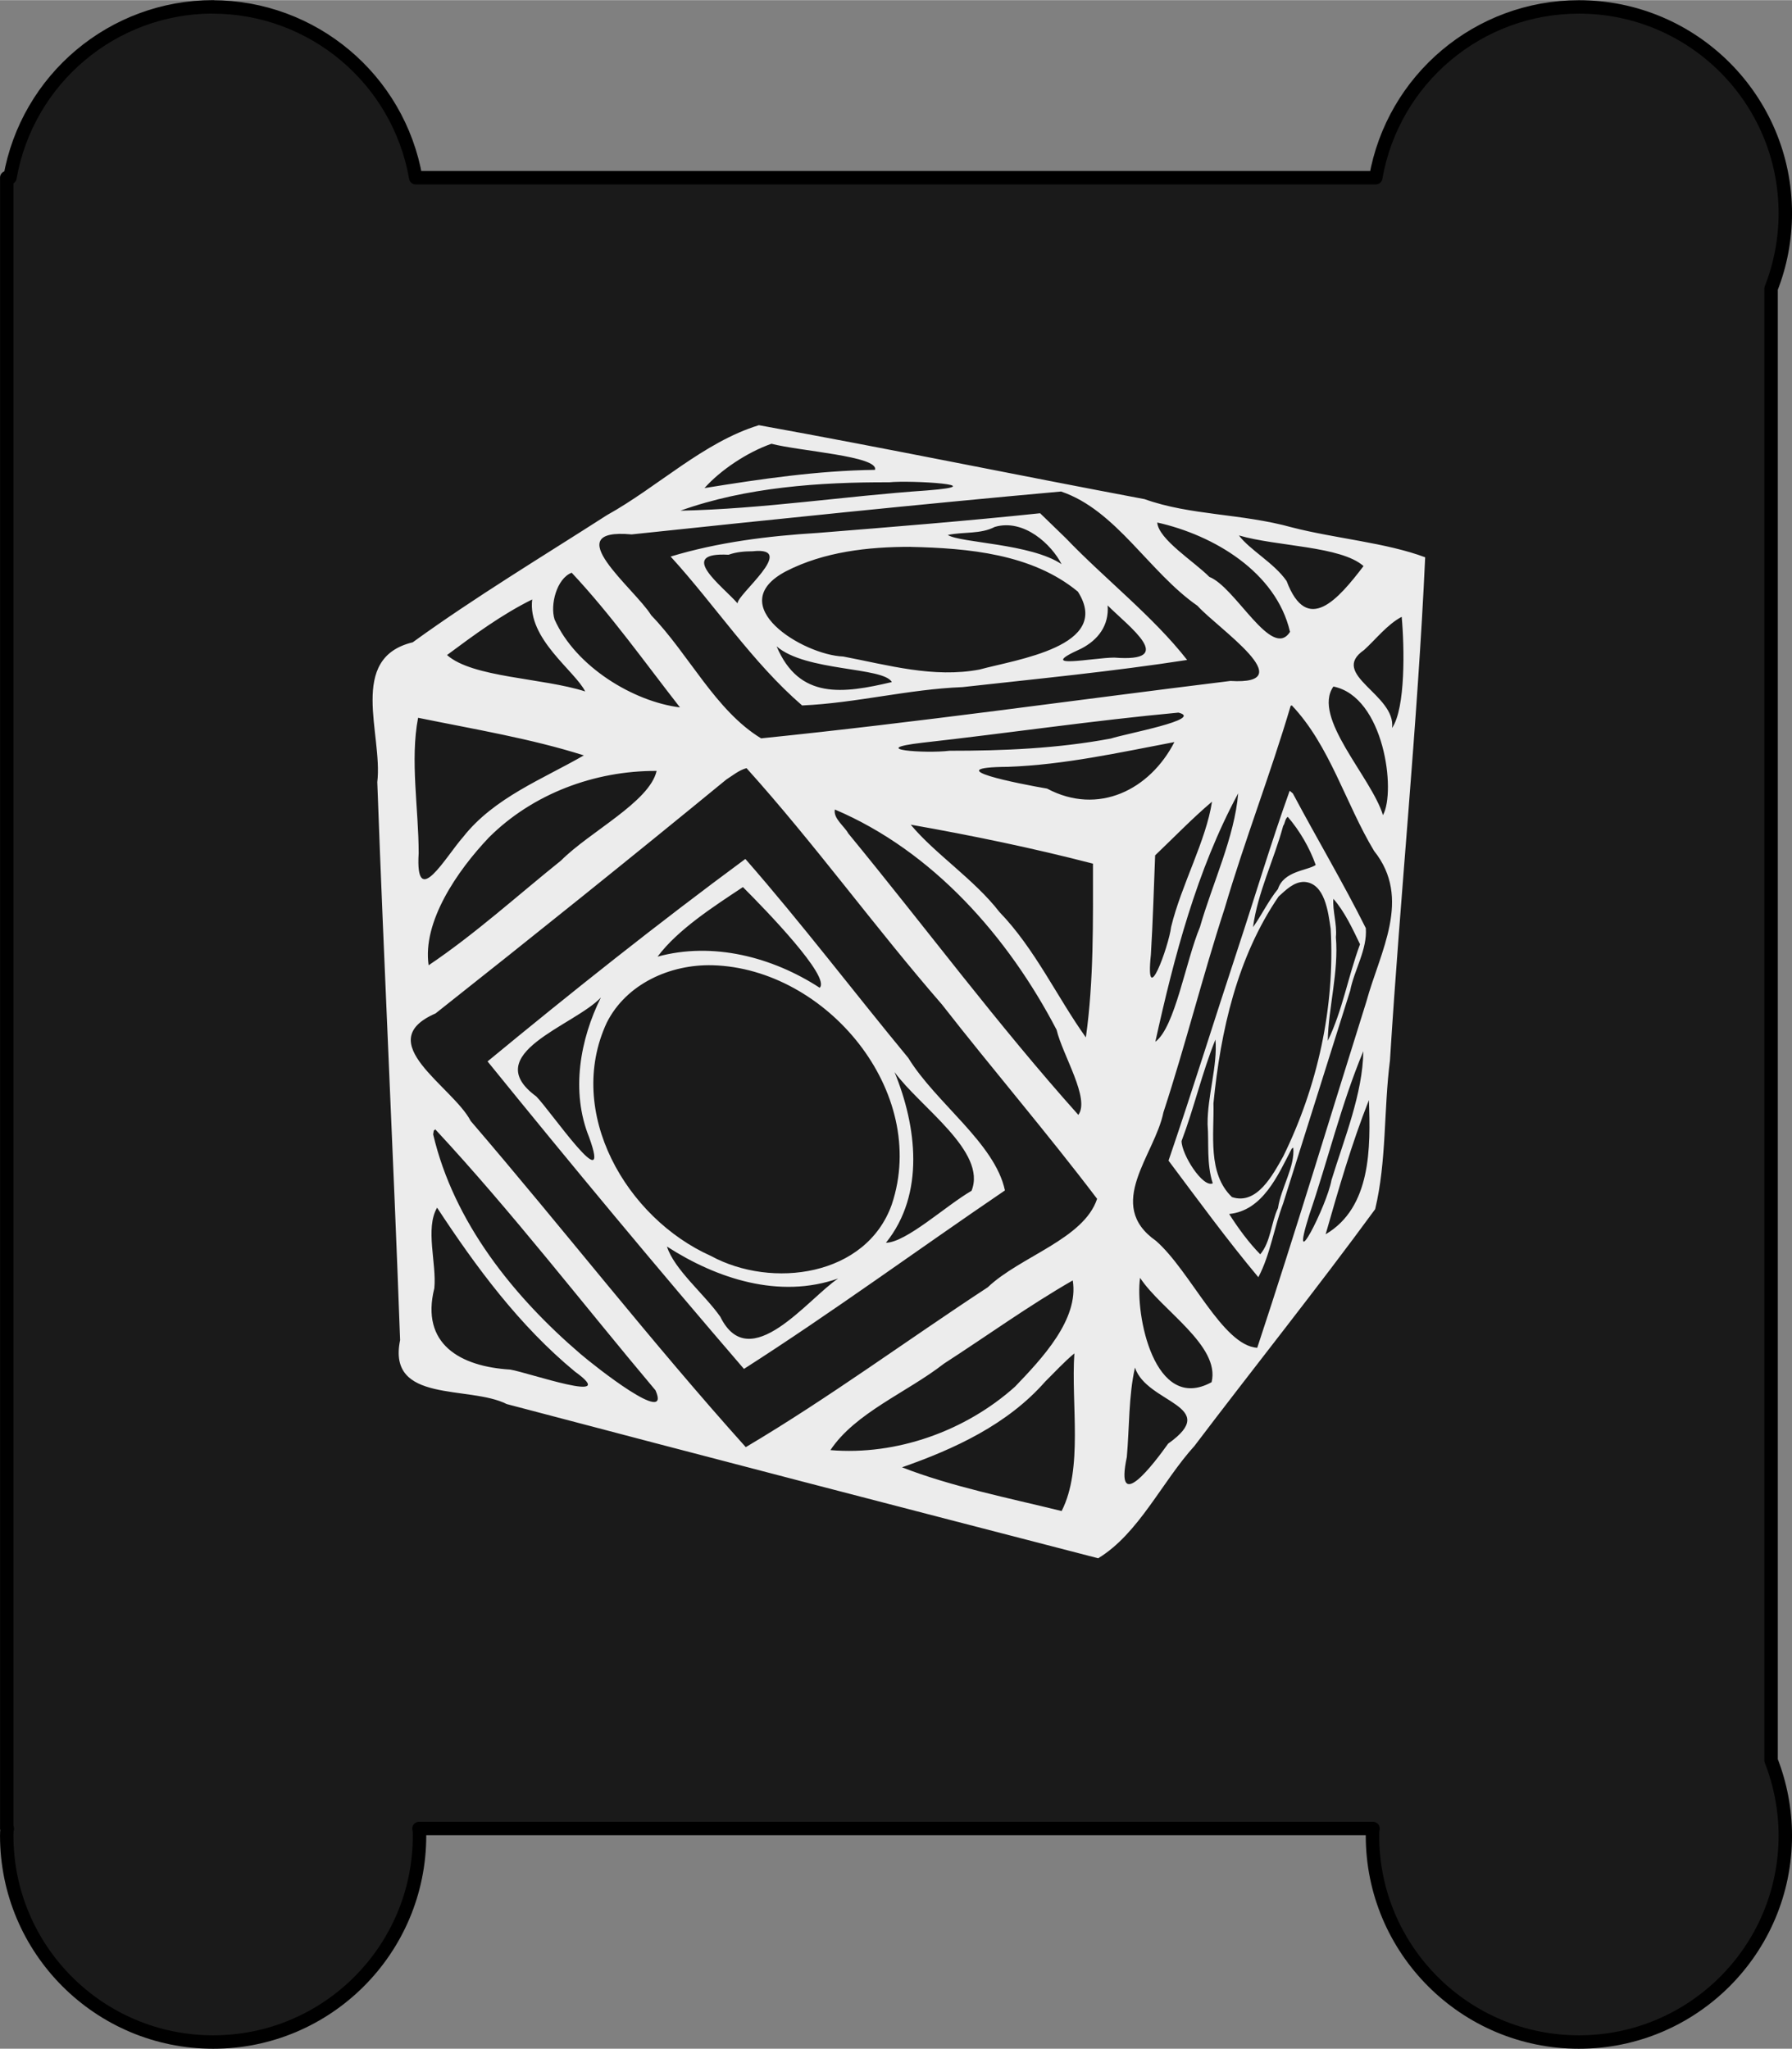 <?xml version="1.0" encoding="UTF-8" standalone="no"?>
<!-- Created with Inkscape (http://www.inkscape.org/) -->

<svg
   width="1.707in"
   height="1.952in"
   viewBox="0 0 43.355 49.571"
   version="1.1"
   id="svg5"
   inkscape:version="1.2.2 (732a01da63, 2022-12-09)"
   sodipodi:docname="WildSpace.svg"
   xml:space="preserve"
   inkscape:export-filename="WildSpacePrintOne.png"
   inkscape:export-xdpi="300"
   inkscape:export-ydpi="300"
   xmlns:inkscape="http://www.inkscape.org/namespaces/inkscape"
   xmlns:sodipodi="http://sodipodi.sourceforge.net/DTD/sodipodi-0.dtd"
   xmlns="http://www.w3.org/2000/svg"
   xmlns:svg="http://www.w3.org/2000/svg"><rect x="0" y="0" width="43.355" height="49.571" fill="#808080" stroke="none"/><sodipodi:namedview
     id="namedview7"
     pagecolor="#ffffff"
     bordercolor="#111111"
     borderopacity="1"
     inkscape:pageshadow="0"
     inkscape:pageopacity="0"
     inkscape:pagecheckerboard="1"
     inkscape:document-units="mm"
     showgrid="false"
     showguides="true"
     inkscape:zoom="0.41973038"
     inkscape:cx="158.43504"
     inkscape:cy="1654.6336"
     inkscape:window-width="2560"
     inkscape:window-height="1351"
     inkscape:window-x="-9"
     inkscape:window-y="-9"
     inkscape:window-maximized="1"
     inkscape:current-layer="layer1"
     inkscape:showpageshadow="2"
     inkscape:deskcolor="#d1d1d1"
     inkscape:lockguides="false"
     inkscape:guide-bbox="true" /><defs
     id="defs2" /><g
     inkscape:label="Layer 1"
     inkscape:groupmode="layer"
     id="layer1"
     transform="translate(-520.088,-177.695)"><path
       id="path6523"
       style="fill:#1a1a1a;stroke:#000000;stroke-width:0.325;stroke-linejoin:round;stroke-miterlimit:4.958;stroke-dashoffset:2.551;paint-order:markers fill stroke"
       d="m 525.244,177.857 c -2.424,0 -4.497,1.744 -4.915,4.133 h -0.078 v 39.948 h 0.014 c -0.014,0.057 -0.014,0.115 -0.014,0.172 0,2.758 2.236,4.994 4.994,4.994 2.758,0 4.993,-2.236 4.993,-4.994 -10e-5,-0.057 0,-0.115 -0.014,-0.172 h 23.083 c -0.014,0.057 -0.014,0.115 -0.014,0.172 0,2.758 2.236,4.994 4.994,4.994 2.758,0 4.994,-2.236 4.994,-4.994 -10e-5,-0.623 -0.118,-1.241 -0.344,-1.821 v -35.615 c 0.228,-0.581 0.344,-1.199 0.344,-1.822 0,-2.758 -2.236,-4.993 -4.994,-4.993 -2.425,0 -4.497,1.744 -4.915,4.133 h -23.226 c -0.418,-2.389 -2.493,-4.133 -4.919,-4.133 z"
       sodipodi:nodetypes="ccccccsscccssccscccc" /><path
       id="path200746"
       style="opacity:1;fill:#ececec;fill-opacity:1;stroke:none;stroke-width:0.03;stroke-linejoin:round;stroke-miterlimit:4.958;stroke-dasharray:none;stroke-dashoffset:2.551;stroke-opacity:1;paint-order:markers fill stroke"
       d="m 538.446,187.981 c -1.341,0.413 -2.44,1.49 -3.676,2.177 -1.573,1.01 -3.193,1.986 -4.697,3.076 -1.584,0.383 -0.719,2.228 -0.857,3.383 0.164,4.503 0.389,9.001 0.552,13.503 -0.318,1.543 1.667,1.085 2.58,1.547 4.766,1.258 9.537,2.496 14.309,3.731 0.984,-0.599 1.54,-1.848 2.33,-2.719 1.45,-1.914 2.954,-3.792 4.371,-5.728 0.28,-1.167 0.205,-2.402 0.358,-3.596 0.252,-4.061 0.666,-8.114 0.852,-12.178 -0.939,-0.353 -2.174,-0.454 -3.22,-0.723 -1.222,-0.34 -2.457,-0.286 -3.568,-0.684 -3.115,-0.586 -6.212,-1.226 -9.334,-1.79 z m 0.307,0.449 c 0.681,0.179 2.603,0.299 2.504,0.631 -1.386,0.018 -2.762,0.221 -4.125,0.441 0.385,-0.433 1.034,-0.868 1.62,-1.072 z m 2.849,0.932 c 0.52,-0.054 2.553,0.069 0.917,0.197 -1.99,0.136 -3.986,0.45 -5.97,0.49 1.591,-0.569 3.366,-0.692 5.053,-0.687 z m 4.159,0.224 c 1.332,0.45 2.128,1.952 3.299,2.765 0.482,0.54 2.555,1.925 0.795,1.818 -3.784,0.465 -7.561,1.002 -11.353,1.389 -1.101,-0.668 -1.747,-2.034 -2.658,-2.977 -0.393,-0.642 -2.304,-2.125 -0.475,-1.958 3.462,-0.366 6.925,-0.726 10.392,-1.038 z m -0.508,0.525 c -1.789,0.188 -3.587,0.332 -5.379,0.476 -1.199,0.073 -2.418,0.225 -3.561,0.572 1.078,1.181 1.972,2.557 3.181,3.603 1.306,-0.058 2.569,-0.392 3.88,-0.444 1.812,-0.201 3.638,-0.378 5.435,-0.657 -0.824,-1.055 -1.984,-1.954 -2.936,-2.948 -0.207,-0.2 -0.413,-0.4 -0.62,-0.601 z m 2.832,0.224 c 1.364,0.304 2.878,1.198 3.213,2.646 -0.44,0.694 -1.315,-1.081 -1.952,-1.33 -0.364,-0.37 -1.229,-0.906 -1.26,-1.316 z m -3.928,0.106 c 0.707,-0.204 1.374,0.43 1.614,0.902 -0.744,-0.501 -2.441,-0.511 -2.753,-0.706 0.38,-0.082 0.793,-0.014 1.14,-0.197 z m 5.905,0.207 c 0.921,0.27 2.463,0.254 3.015,0.741 -0.612,0.801 -1.363,1.682 -1.861,0.363 -0.299,-0.435 -0.891,-0.752 -1.154,-1.104 z m -7.946,0.277 c 1.39,0.031 2.94,0.166 4.05,1.083 0.842,1.326 -1.498,1.642 -2.38,1.885 -1.111,0.21 -2.209,-0.107 -3.296,-0.315 -0.976,-0.037 -2.944,-1.246 -1.382,-2.065 0.918,-0.47 1.981,-0.59 3.009,-0.589 z m -3.808,0.105 c 1.095,-0.113 -0.409,1.065 -0.374,1.263 -0.375,-0.427 -1.491,-1.246 -0.219,-1.178 0.19,-0.069 0.392,-0.083 0.592,-0.084 z m -4.389,0.52 c 0.952,1.016 1.763,2.162 2.62,3.259 -1.124,-0.139 -2.524,-0.985 -3.034,-2.128 -0.112,-0.353 0.051,-0.991 0.414,-1.131 z m -0.955,0.647 c -0.118,0.954 1.032,1.725 1.282,2.226 -1.034,-0.332 -2.722,-0.331 -3.343,-0.881 0.656,-0.488 1.327,-0.982 2.061,-1.345 z m 13.922,0.145 c 0.524,0.523 1.701,1.383 0.16,1.262 -0.506,6e-4 -1.954,0.302 -0.806,-0.214 0.417,-0.213 0.683,-0.566 0.646,-1.048 z m 7.114,0.275 c 0.067,0.729 0.096,2.211 -0.233,2.69 0.103,-0.808 -1.537,-1.293 -0.677,-1.887 0.295,-0.269 0.557,-0.614 0.91,-0.803 z m -15.123,0.715 c 0.708,0.614 2.582,0.493 2.788,0.864 -1.183,0.279 -2.241,0.429 -2.788,-0.864 z m 13.471,0.972 c 1.227,0.246 1.519,2.532 1.199,3.112 -0.28,-0.919 -1.724,-2.364 -1.199,-3.112 z m -1.005,0.458 c 0.92,0.971 1.298,2.373 1.989,3.52 0.92,1.153 0.144,2.436 -0.186,3.644 -0.876,2.788 -1.723,5.605 -2.641,8.379 -0.84,-0.053 -1.615,-1.859 -2.45,-2.588 -1.249,-0.876 -0.029,-2.072 0.181,-3.111 0.536,-1.638 0.946,-3.292 1.484,-4.944 0.484,-1.646 1.109,-3.248 1.594,-4.891 l 0.029,-0.011 z m -2.744,0.173 c 0.635,0.16 -1.277,0.509 -1.634,0.627 -1.292,0.242 -2.592,0.297 -3.906,0.296 -0.578,0.072 -2.043,-0.033 -0.65,-0.195 2.064,-0.23 4.121,-0.536 6.19,-0.728 z m -18.392,0.126 c 1.337,0.273 2.719,0.501 4.006,0.909 -0.992,0.574 -2.172,1.022 -2.922,1.977 -0.414,0.465 -1.16,1.8 -1.074,0.391 0,-1.075 -0.211,-2.253 -0.014,-3.277 z m 18.294,0.587 c -0.591,1.152 -1.839,1.785 -3.08,1.126 -0.671,-0.115 -2.708,-0.514 -0.945,-0.527 1.362,-0.049 2.692,-0.346 4.025,-0.599 z m -10.351,0.632 c 1.653,1.835 3.103,3.849 4.725,5.715 1.232,1.579 2.545,3.107 3.756,4.705 -0.323,0.977 -1.861,1.393 -2.646,2.141 -1.955,1.282 -3.845,2.677 -5.854,3.868 -2.299,-2.56 -4.413,-5.281 -6.655,-7.892 -0.435,-0.839 -2.431,-1.915 -0.85,-2.603 2.361,-1.867 4.709,-3.752 7.036,-5.661 0.157,-0.099 0.303,-0.225 0.487,-0.274 z m -2.176,0.066 c -0.172,0.751 -1.615,1.468 -2.312,2.168 -1.061,0.852 -2.077,1.776 -3.204,2.535 -0.154,-1.051 0.69,-2.284 1.457,-3.091 1.061,-1.061 2.565,-1.62 4.059,-1.612 z m 15.316,0.48 c -0.455,1.268 -0.84,2.567 -1.262,3.845 -0.562,1.702 -1.09,3.411 -1.669,5.105 0.713,0.952 1.416,1.916 2.173,2.821 0.288,-0.542 0.379,-1.2 0.599,-1.781 0.544,-1.718 1.079,-3.432 1.623,-5.153 0.099,-0.507 0.417,-0.994 0.378,-1.513 -0.551,-1.103 -1.186,-2.17 -1.765,-3.259 z m -1.246,0.063 c -0.087,1.06 -0.621,2.172 -0.925,3.236 -0.347,0.83 -0.602,2.423 -1.079,2.775 0.454,-2.057 1.001,-4.149 2.004,-6.011 z m -0.633,0.2 c -0.144,0.949 -0.742,2.013 -0.989,3.031 -0.059,0.479 -0.634,2.054 -0.49,0.672 0.049,-0.8 0.071,-1.602 0.103,-2.403 0.457,-0.435 0.895,-0.892 1.376,-1.299 z m -9.124,0.191 c 2.368,1.007 4.188,3.074 5.364,5.331 0.146,0.614 0.814,1.664 0.526,2.058 -1.954,-2.184 -3.702,-4.543 -5.566,-6.811 -0.097,-0.177 -0.366,-0.363 -0.325,-0.577 z m 10.956,0.176 c 0.289,0.336 0.529,0.748 0.677,1.166 -0.197,0.137 -0.775,0.142 -0.914,0.583 -0.232,0.283 -0.4,0.641 -0.603,0.922 0.112,-0.84 0.508,-1.628 0.729,-2.45 0.049,-0.068 0.041,-0.168 0.112,-0.221 z m -9.12,0.191 c 1.478,0.261 2.955,0.566 4.408,0.943 0,1.398 0.022,2.826 -0.172,4.204 -0.691,-0.965 -1.23,-2.143 -2.09,-3.033 -0.611,-0.791 -1.567,-1.413 -2.147,-2.114 z m -4.002,0.829 c -2.124,1.567 -4.2,3.218 -6.237,4.899 2.031,2.506 4.099,4.996 6.203,7.441 2.146,-1.374 4.205,-2.886 6.314,-4.319 -0.241,-1.142 -1.673,-2.118 -2.338,-3.206 -1.321,-1.599 -2.576,-3.254 -3.942,-4.815 z m 13.519,0.555 c 0.504,0.027 0.582,0.734 0.642,1.135 0.107,1.896 -0.318,3.819 -1.15,5.511 -0.251,0.444 -0.635,1.182 -1.238,0.981 -0.599,-0.572 -0.428,-1.526 -0.448,-2.269 0.171,-1.749 0.576,-3.541 1.576,-5.004 0.174,-0.156 0.366,-0.356 0.618,-0.354 z m -13.578,0.126 c 0.554,0.554 2.131,2.18 1.857,2.436 -1.142,-0.744 -2.586,-1.119 -3.922,-0.753 0.49,-0.657 1.359,-1.214 2.065,-1.683 z m 14.285,0.284 c 0.269,0.302 0.464,0.724 0.645,1.099 -0.288,0.775 -0.421,1.596 -0.78,2.336 0.014,-0.801 0.267,-1.664 0.196,-2.508 0.031,-0.312 -0.084,-0.642 -0.061,-0.927 z m -15.02,1.607 c 2.757,0.077 5.246,3.066 4.337,5.788 -0.62,1.746 -2.903,2.047 -4.375,1.247 -2.051,-0.917 -3.529,-3.473 -2.522,-5.644 0.473,-0.943 1.538,-1.417 2.559,-1.391 z m -2.7,0.778 c -0.502,1.009 -0.736,2.272 -0.286,3.384 0.562,1.552 -0.927,-0.63 -1.278,-0.987 -1.41,-1.035 0.93,-1.714 1.565,-2.397 z m 14.867,1.02 c 0.055,0.635 -0.196,1.366 -0.19,2.047 0.036,0.47 -0.029,0.951 0.125,1.432 -0.239,0.114 -0.75,-0.69 -0.755,-1.022 0.307,-0.812 0.499,-1.665 0.82,-2.457 z m 3.578,0.282 c -0.014,1.028 -0.461,2.11 -0.771,3.12 -0.106,0.608 -1.048,2.462 -0.536,0.837 0.449,-1.314 0.771,-2.675 1.307,-3.957 z m -11.343,0.504 c 0.615,0.847 2.247,1.925 1.864,2.874 -0.626,0.363 -1.572,1.245 -2.071,1.258 0.951,-1.182 0.744,-2.824 0.207,-4.133 z m 11.478,0.679 c 0.041,1.145 0.059,2.596 -1.047,3.247 0.311,-1.086 0.631,-2.199 1.047,-3.247 z m -22.588,0.708 c 1.872,2.015 3.556,4.209 5.328,6.315 0.397,0.893 -1.472,-0.586 -1.818,-0.883 -1.628,-1.396 -3.063,-3.19 -3.561,-5.31 l 0.014,-0.09 z m 20.758,0.441 c 0.045,0.462 -0.296,0.973 -0.37,1.465 -0.169,0.358 -0.174,0.815 -0.429,1.118 -0.27,-0.274 -0.53,-0.626 -0.752,-0.976 0.813,-0.08 1.178,-0.934 1.513,-1.579 z m -20.715,1.453 c 0.943,1.437 1.992,2.859 3.336,3.968 1.133,0.817 -1.133,0.02 -1.567,-0.049 -1.204,-0.073 -2.173,-0.613 -1.835,-1.968 0.059,-0.599 -0.227,-1.446 0.067,-1.95 z m 5.562,0.942 c 1.208,0.779 2.721,1.274 4.143,0.773 -0.723,0.478 -2.142,2.37 -2.852,0.926 -0.388,-0.552 -1.113,-1.14 -1.291,-1.699 z m 11.447,0.757 c 0.504,0.774 1.947,1.637 1.73,2.525 -1.389,0.763 -1.857,-1.654 -1.73,-2.525 z m -1.629,0.063 c 0.154,0.942 -0.748,1.894 -1.397,2.571 -1.197,1.073 -2.866,1.669 -4.466,1.535 0.602,-0.906 1.858,-1.399 2.746,-2.092 1.039,-0.671 2.044,-1.398 3.116,-2.014 z m 0.039,1.765 c -0.083,1.228 0.218,2.784 -0.308,3.815 -1.284,-0.316 -2.668,-0.592 -3.862,-1.058 1.268,-0.444 2.551,-1.034 3.466,-2.076 0.232,-0.229 0.453,-0.472 0.704,-0.681 z m 1.466,0.344 c 0.286,0.87 2.102,0.918 0.803,1.84 -0.344,0.483 -1.301,1.747 -1,0.324 0.064,-0.716 0.041,-1.471 0.197,-2.164 z" /></g></svg>
